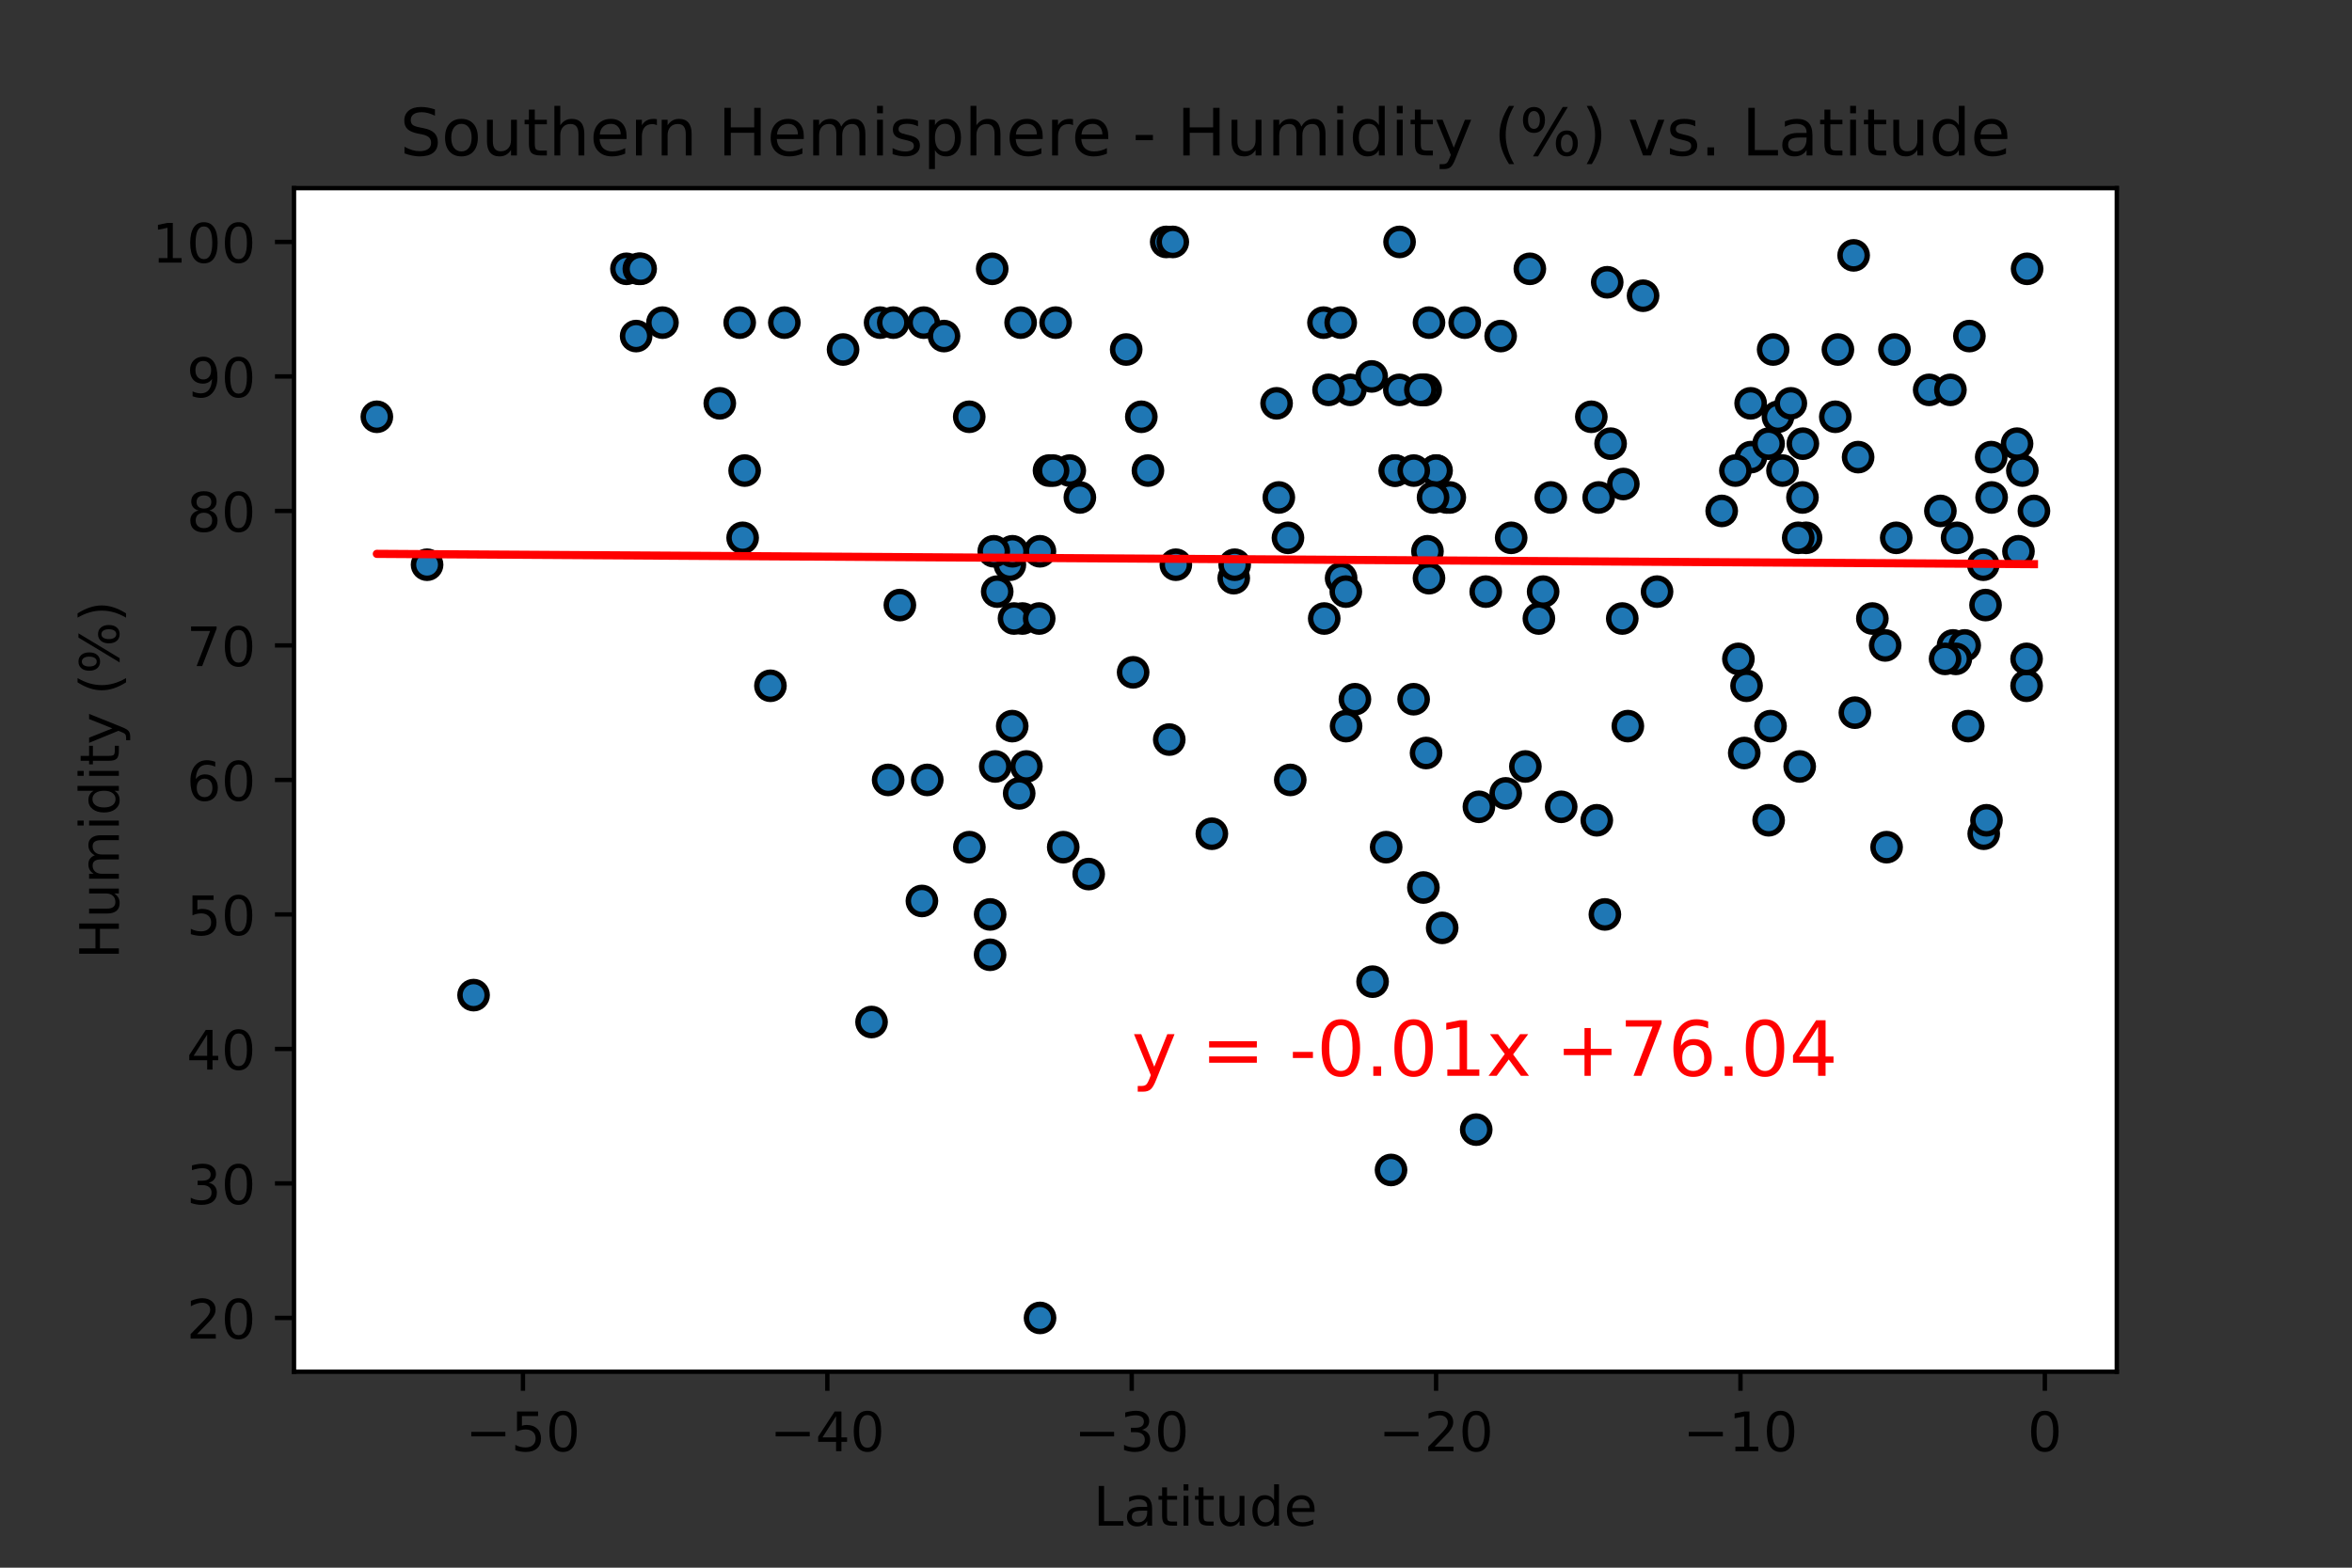 <?xml version="1.0" encoding="utf-8" standalone="no"?>
<!DOCTYPE svg PUBLIC "-//W3C//DTD SVG 1.1//EN"
  "http://www.w3.org/Graphics/SVG/1.1/DTD/svg11.dtd">
<!-- Created with matplotlib (https://matplotlib.org/) -->
<svg height="288pt" version="1.1" viewBox="0 0 432 288" width="432pt" xmlns="http://www.w3.org/2000/svg" xmlns:xlink="http://www.w3.org/1999/xlink">
 <rect x="0" y="0" width="432" height="288" fill="#333333" stroke="none"/>
 <defs>
  <style type="text/css">*{stroke-linecap:butt;stroke-linejoin:round;}</style>
 </defs>
 <g id="figure_1">
  <g id="patch_1">
   <path d="M 0 288 
L 432 288 
L 432 0 
L 0 0 
z
" style="fill:none;"/>
  </g>
  <g id="axes_1">
   <g id="patch_2">
    <path d="M 54 252 
L 388.8 252 
L 388.8 34.56 
L 54 34.56 
z
" style="fill:#ffffff;"/>
   </g>
   <g id="PathCollection_1">
    <defs>
     <path d="M 0 2.5 
C 0.663 2.5 1.299 2.237 1.768 1.768 
C 2.237 1.299 2.5 0.663 2.5 0 
C 2.5 -0.663 2.237 -1.299 1.768 -1.768 
C 1.299 -2.237 0.663 -2.5 0 -2.5 
C -0.663 -2.5 -1.299 -2.237 -1.768 -1.768 
C -2.237 -1.299 -2.5 -0.663 -2.5 0 
C -2.5 0.663 -2.237 1.299 -1.768 1.768 
C -1.299 2.237 -0.663 2.5 0 2.5 
z
" id="mf3ca02aa61" style="stroke:#000000;"/>
    </defs>
    <g clip-path="url(#pae8f60b805)">
     <use style="fill:#1f77b4;stroke:#000000;" x="246.327" xlink:href="#mf3ca02aa61" y="106.216"/>
     <use style="fill:#1f77b4;stroke:#000000;" x="115.061" xlink:href="#mf3ca02aa61" y="49.385"/>
     <use style="fill:#1f77b4;stroke:#000000;" x="321.597" xlink:href="#mf3ca02aa61" y="83.978"/>
     <use style="fill:#1f77b4;stroke:#000000;" x="187.197" xlink:href="#mf3ca02aa61" y="145.751"/>
     <use style="fill:#1f77b4;stroke:#000000;" x="257.063" xlink:href="#mf3ca02aa61" y="44.444"/>
     <use style="fill:#1f77b4;stroke:#000000;" x="117.338" xlink:href="#mf3ca02aa61" y="49.385"/>
     <use style="fill:#1f77b4;stroke:#000000;" x="69.218" xlink:href="#mf3ca02aa61" y="76.565"/>
     <use style="fill:#1f77b4;stroke:#000000;" x="371.451" xlink:href="#mf3ca02aa61" y="86.449"/>
     <use style="fill:#1f77b4;stroke:#000000;" x="163.128" xlink:href="#mf3ca02aa61" y="143.28"/>
     <use style="fill:#1f77b4;stroke:#000000;" x="187.46" xlink:href="#mf3ca02aa61" y="59.269"/>
     <use style="fill:#1f77b4;stroke:#000000;" x="185.918" xlink:href="#mf3ca02aa61" y="133.396"/>
     <use style="fill:#1f77b4;stroke:#000000;" x="78.443" xlink:href="#mf3ca02aa61" y="103.745"/>
     <use style="fill:#1f77b4;stroke:#000000;" x="254.602" xlink:href="#mf3ca02aa61" y="155.635"/>
     <use style="fill:#1f77b4;stroke:#000000;" x="193.889" xlink:href="#mf3ca02aa61" y="59.269"/>
     <use style="fill:#1f77b4;stroke:#000000;" x="187.792" xlink:href="#mf3ca02aa61" y="113.629"/>
     <use style="fill:#1f77b4;stroke:#000000;" x="361.514" xlink:href="#mf3ca02aa61" y="133.396"/>
     <use style="fill:#1f77b4;stroke:#000000;" x="320.796" xlink:href="#mf3ca02aa61" y="125.984"/>
     <use style="fill:#1f77b4;stroke:#000000;" x="354.338" xlink:href="#mf3ca02aa61" y="71.624"/>
     <use style="fill:#1f77b4;stroke:#000000;" x="161.65" xlink:href="#mf3ca02aa61" y="59.269"/>
     <use style="fill:#1f77b4;stroke:#000000;" x="116.841" xlink:href="#mf3ca02aa61" y="61.74"/>
     <use style="fill:#1f77b4;stroke:#000000;" x="185.485" xlink:href="#mf3ca02aa61" y="103.745"/>
     <use style="fill:#1f77b4;stroke:#000000;" x="135.862" xlink:href="#mf3ca02aa61" y="59.269"/>
     <use style="fill:#1f77b4;stroke:#000000;" x="191.008" xlink:href="#mf3ca02aa61" y="101.275"/>
     <use style="fill:#1f77b4;stroke:#000000;" x="136.403" xlink:href="#mf3ca02aa61" y="98.804"/>
     <use style="fill:#1f77b4;stroke:#000000;" x="257.02" xlink:href="#mf3ca02aa61" y="71.624"/>
     <use style="fill:#1f77b4;stroke:#000000;" x="261.929" xlink:href="#mf3ca02aa61" y="138.338"/>
     <use style="fill:#1f77b4;stroke:#000000;" x="304.356" xlink:href="#mf3ca02aa61" y="108.687"/>
     <use style="fill:#1f77b4;stroke:#000000;" x="206.853" xlink:href="#mf3ca02aa61" y="64.211"/>
     <use style="fill:#1f77b4;stroke:#000000;" x="261.442" xlink:href="#mf3ca02aa61" y="163.047"/>
     <use style="fill:#1f77b4;stroke:#000000;" x="183.162" xlink:href="#mf3ca02aa61" y="108.687"/>
     <use style="fill:#1f77b4;stroke:#000000;" x="261.49" xlink:href="#mf3ca02aa61" y="71.624"/>
     <use style="fill:#1f77b4;stroke:#000000;" x="372.23" xlink:href="#mf3ca02aa61" y="125.984"/>
     <use style="fill:#1f77b4;stroke:#000000;" x="358.719" xlink:href="#mf3ca02aa61" y="118.571"/>
     <use style="fill:#1f77b4;stroke:#000000;" x="243.087" xlink:href="#mf3ca02aa61" y="59.269"/>
     <use style="fill:#1f77b4;stroke:#000000;" x="280.171" xlink:href="#mf3ca02aa61" y="140.809"/>
     <use style="fill:#1f77b4;stroke:#000000;" x="264.89" xlink:href="#mf3ca02aa61" y="170.46"/>
     <use style="fill:#1f77b4;stroke:#000000;" x="256.177" xlink:href="#mf3ca02aa61" y="86.449"/>
     <use style="fill:#1f77b4;stroke:#000000;" x="327.394" xlink:href="#mf3ca02aa61" y="86.449"/>
     <use style="fill:#1f77b4;stroke:#000000;" x="358.241" xlink:href="#mf3ca02aa61" y="71.624"/>
     <use style="fill:#1f77b4;stroke:#000000;" x="136.771" xlink:href="#mf3ca02aa61" y="86.449"/>
     <use style="fill:#1f77b4;stroke:#000000;" x="325.679" xlink:href="#mf3ca02aa61" y="64.211"/>
     <use style="fill:#1f77b4;stroke:#000000;" x="209.631" xlink:href="#mf3ca02aa61" y="76.565"/>
     <use style="fill:#1f77b4;stroke:#000000;" x="347.962" xlink:href="#mf3ca02aa61" y="64.211"/>
     <use style="fill:#1f77b4;stroke:#000000;" x="234.474" xlink:href="#mf3ca02aa61" y="74.095"/>
     <use style="fill:#1f77b4;stroke:#000000;" x="284.835" xlink:href="#mf3ca02aa61" y="91.391"/>
     <use style="fill:#1f77b4;stroke:#000000;" x="248.025" xlink:href="#mf3ca02aa61" y="71.624"/>
     <use style="fill:#1f77b4;stroke:#000000;" x="185.962" xlink:href="#mf3ca02aa61" y="101.275"/>
     <use style="fill:#1f77b4;stroke:#000000;" x="346.257" xlink:href="#mf3ca02aa61" y="118.571"/>
     <use style="fill:#1f77b4;stroke:#000000;" x="208.127" xlink:href="#mf3ca02aa61" y="123.513"/>
     <use style="fill:#1f77b4;stroke:#000000;" x="192.678" xlink:href="#mf3ca02aa61" y="86.449"/>
     <use style="fill:#1f77b4;stroke:#000000;" x="259.648" xlink:href="#mf3ca02aa61" y="128.455"/>
     <use style="fill:#1f77b4;stroke:#000000;" x="248.863" xlink:href="#mf3ca02aa61" y="128.455"/>
     <use style="fill:#1f77b4;stroke:#000000;" x="236.987" xlink:href="#mf3ca02aa61" y="143.28"/>
     <use style="fill:#1f77b4;stroke:#000000;" x="226.605" xlink:href="#mf3ca02aa61" y="106.216"/>
     <use style="fill:#1f77b4;stroke:#000000;" x="359.465" xlink:href="#mf3ca02aa61" y="98.804"/>
     <use style="fill:#1f77b4;stroke:#000000;" x="337.575" xlink:href="#mf3ca02aa61" y="64.211"/>
     <use style="fill:#1f77b4;stroke:#000000;" x="196.489" xlink:href="#mf3ca02aa61" y="86.449"/>
     <use style="fill:#1f77b4;stroke:#000000;" x="210.847" xlink:href="#mf3ca02aa61" y="86.449"/>
     <use style="fill:#1f77b4;stroke:#000000;" x="246.255" xlink:href="#mf3ca02aa61" y="59.269"/>
     <use style="fill:#1f77b4;stroke:#000000;" x="324.842" xlink:href="#mf3ca02aa61" y="81.507"/>
     <use style="fill:#1f77b4;stroke:#000000;" x="325.201" xlink:href="#mf3ca02aa61" y="133.396"/>
     <use style="fill:#1f77b4;stroke:#000000;" x="182.528" xlink:href="#mf3ca02aa61" y="101.275"/>
     <use style="fill:#1f77b4;stroke:#000000;" x="263.86" xlink:href="#mf3ca02aa61" y="86.449"/>
     <use style="fill:#1f77b4;stroke:#000000;" x="261.855" xlink:href="#mf3ca02aa61" y="71.624"/>
     <use style="fill:#1f77b4;stroke:#000000;" x="370.48" xlink:href="#mf3ca02aa61" y="81.507"/>
     <use style="fill:#1f77b4;stroke:#000000;" x="165.284" xlink:href="#mf3ca02aa61" y="111.158"/>
     <use style="fill:#1f77b4;stroke:#000000;" x="298.993" xlink:href="#mf3ca02aa61" y="133.396"/>
     <use style="fill:#1f77b4;stroke:#000000;" x="275.632" xlink:href="#mf3ca02aa61" y="61.74"/>
     <use style="fill:#1f77b4;stroke:#000000;" x="186.248" xlink:href="#mf3ca02aa61" y="113.629"/>
     <use style="fill:#1f77b4;stroke:#000000;" x="348.286" xlink:href="#mf3ca02aa61" y="98.804"/>
     <use style="fill:#1f77b4;stroke:#000000;" x="295.825" xlink:href="#mf3ca02aa61" y="81.507"/>
     <use style="fill:#1f77b4;stroke:#000000;" x="260.883" xlink:href="#mf3ca02aa61" y="71.624"/>
     <use style="fill:#1f77b4;stroke:#000000;" x="121.677" xlink:href="#mf3ca02aa61" y="59.269"/>
     <use style="fill:#1f77b4;stroke:#000000;" x="331.728" xlink:href="#mf3ca02aa61" y="98.804"/>
     <use style="fill:#1f77b4;stroke:#000000;" x="236.564" xlink:href="#mf3ca02aa61" y="98.804"/>
     <use style="fill:#1f77b4;stroke:#000000;" x="265.729" xlink:href="#mf3ca02aa61" y="91.391"/>
     <use style="fill:#1f77b4;stroke:#000000;" x="141.507" xlink:href="#mf3ca02aa61" y="125.984"/>
     <use style="fill:#1f77b4;stroke:#000000;" x="331.066" xlink:href="#mf3ca02aa61" y="91.391"/>
     <use style="fill:#1f77b4;stroke:#000000;" x="256.284" xlink:href="#mf3ca02aa61" y="86.449"/>
     <use style="fill:#1f77b4;stroke:#000000;" x="321.547" xlink:href="#mf3ca02aa61" y="74.095"/>
     <use style="fill:#1f77b4;stroke:#000000;" x="214.761" xlink:href="#mf3ca02aa61" y="135.867"/>
     <use style="fill:#1f77b4;stroke:#000000;" x="341.286" xlink:href="#mf3ca02aa61" y="83.978"/>
     <use style="fill:#1f77b4;stroke:#000000;" x="277.562" xlink:href="#mf3ca02aa61" y="98.804"/>
     <use style="fill:#1f77b4;stroke:#000000;" x="132.206" xlink:href="#mf3ca02aa61" y="74.095"/>
     <use style="fill:#1f77b4;stroke:#000000;" x="372.325" xlink:href="#mf3ca02aa61" y="49.385"/>
     <use style="fill:#1f77b4;stroke:#000000;" x="365.81" xlink:href="#mf3ca02aa61" y="91.391"/>
     <use style="fill:#1f77b4;stroke:#000000;" x="178.024" xlink:href="#mf3ca02aa61" y="76.565"/>
     <use style="fill:#1f77b4;stroke:#000000;" x="272.889" xlink:href="#mf3ca02aa61" y="108.687"/>
     <use style="fill:#1f77b4;stroke:#000000;" x="330.284" xlink:href="#mf3ca02aa61" y="98.804"/>
     <use style="fill:#1f77b4;stroke:#000000;" x="182.242" xlink:href="#mf3ca02aa61" y="49.385"/>
     <use style="fill:#1f77b4;stroke:#000000;" x="243.225" xlink:href="#mf3ca02aa61" y="113.629"/>
     <use style="fill:#1f77b4;stroke:#000000;" x="365.731" xlink:href="#mf3ca02aa61" y="83.978"/>
     <use style="fill:#1f77b4;stroke:#000000;" x="318.746" xlink:href="#mf3ca02aa61" y="86.449"/>
     <use style="fill:#1f77b4;stroke:#000000;" x="178.049" xlink:href="#mf3ca02aa61" y="155.635"/>
     <use style="fill:#1f77b4;stroke:#000000;" x="247.19" xlink:href="#mf3ca02aa61" y="108.687"/>
     <use style="fill:#1f77b4;stroke:#000000;" x="364.277" xlink:href="#mf3ca02aa61" y="103.745"/>
     <use style="fill:#1f77b4;stroke:#000000;" x="320.374" xlink:href="#mf3ca02aa61" y="138.338"/>
     <use style="fill:#1f77b4;stroke:#000000;" x="364.36" xlink:href="#mf3ca02aa61" y="153.164"/>
     <use style="fill:#1f77b4;stroke:#000000;" x="282.653" xlink:href="#mf3ca02aa61" y="113.629"/>
     <use style="fill:#1f77b4;stroke:#000000;" x="255.496" xlink:href="#mf3ca02aa61" y="214.936"/>
     <use style="fill:#1f77b4;stroke:#000000;" x="252.107" xlink:href="#mf3ca02aa61" y="180.344"/>
     <use style="fill:#1f77b4;stroke:#000000;" x="316.23" xlink:href="#mf3ca02aa61" y="93.862"/>
     <use style="fill:#1f77b4;stroke:#000000;" x="181.861" xlink:href="#mf3ca02aa61" y="167.989"/>
     <use style="fill:#1f77b4;stroke:#000000;" x="360.863" xlink:href="#mf3ca02aa61" y="118.571"/>
     <use style="fill:#1f77b4;stroke:#000000;" x="364.864" xlink:href="#mf3ca02aa61" y="150.693"/>
     <use style="fill:#1f77b4;stroke:#000000;" x="269.03" xlink:href="#mf3ca02aa61" y="59.269"/>
     <use style="fill:#1f77b4;stroke:#000000;" x="283.432" xlink:href="#mf3ca02aa61" y="108.687"/>
     <use style="fill:#1f77b4;stroke:#000000;" x="226.78" xlink:href="#mf3ca02aa61" y="103.745"/>
     <use style="fill:#1f77b4;stroke:#000000;" x="262.468" xlink:href="#mf3ca02aa61" y="106.216"/>
     <use style="fill:#1f77b4;stroke:#000000;" x="346.519" xlink:href="#mf3ca02aa61" y="155.635"/>
     <use style="fill:#1f77b4;stroke:#000000;" x="330.558" xlink:href="#mf3ca02aa61" y="140.809"/>
     <use style="fill:#1f77b4;stroke:#000000;" x="324.853" xlink:href="#mf3ca02aa61" y="150.693"/>
     <use style="fill:#1f77b4;stroke:#000000;" x="266.288" xlink:href="#mf3ca02aa61" y="91.391"/>
     <use style="fill:#1f77b4;stroke:#000000;" x="293.634" xlink:href="#mf3ca02aa61" y="91.391"/>
     <use style="fill:#1f77b4;stroke:#000000;" x="169.331" xlink:href="#mf3ca02aa61" y="165.518"/>
     <use style="fill:#1f77b4;stroke:#000000;" x="195.287" xlink:href="#mf3ca02aa61" y="155.635"/>
     <use style="fill:#1f77b4;stroke:#000000;" x="234.887" xlink:href="#mf3ca02aa61" y="91.391"/>
     <use style="fill:#1f77b4;stroke:#000000;" x="193.423" xlink:href="#mf3ca02aa61" y="86.449"/>
     <use style="fill:#1f77b4;stroke:#000000;" x="215.972" xlink:href="#mf3ca02aa61" y="103.745"/>
     <use style="fill:#1f77b4;stroke:#000000;" x="295.203" xlink:href="#mf3ca02aa61" y="51.856"/>
     <use style="fill:#1f77b4;stroke:#000000;" x="340.693" xlink:href="#mf3ca02aa61" y="130.925"/>
     <use style="fill:#1f77b4;stroke:#000000;" x="160.081" xlink:href="#mf3ca02aa61" y="187.756"/>
     <use style="fill:#1f77b4;stroke:#000000;" x="263.736" xlink:href="#mf3ca02aa61" y="86.449"/>
     <use style="fill:#1f77b4;stroke:#000000;" x="191.028" xlink:href="#mf3ca02aa61" y="242.116"/>
     <use style="fill:#1f77b4;stroke:#000000;" x="144.064" xlink:href="#mf3ca02aa61" y="59.269"/>
     <use style="fill:#1f77b4;stroke:#000000;" x="188.518" xlink:href="#mf3ca02aa61" y="140.809"/>
     <use style="fill:#1f77b4;stroke:#000000;" x="319.297" xlink:href="#mf3ca02aa61" y="121.042"/>
     <use style="fill:#1f77b4;stroke:#000000;" x="259.672" xlink:href="#mf3ca02aa61" y="86.449"/>
     <use style="fill:#1f77b4;stroke:#000000;" x="244.019" xlink:href="#mf3ca02aa61" y="71.624"/>
     <use style="fill:#1f77b4;stroke:#000000;" x="263.213" xlink:href="#mf3ca02aa61" y="91.391"/>
     <use style="fill:#1f77b4;stroke:#000000;" x="326.568" xlink:href="#mf3ca02aa61" y="76.565"/>
     <use style="fill:#1f77b4;stroke:#000000;" x="361.725" xlink:href="#mf3ca02aa61" y="61.74"/>
     <use style="fill:#1f77b4;stroke:#000000;" x="262.188" xlink:href="#mf3ca02aa61" y="101.275"/>
     <use style="fill:#1f77b4;stroke:#000000;" x="170.315" xlink:href="#mf3ca02aa61" y="143.28"/>
     <use style="fill:#1f77b4;stroke:#000000;" x="169.663" xlink:href="#mf3ca02aa61" y="59.269"/>
     <use style="fill:#1f77b4;stroke:#000000;" x="301.788" xlink:href="#mf3ca02aa61" y="54.327"/>
     <use style="fill:#1f77b4;stroke:#000000;" x="271.141" xlink:href="#mf3ca02aa61" y="207.524"/>
     <use style="fill:#1f77b4;stroke:#000000;" x="262.468" xlink:href="#mf3ca02aa61" y="59.269"/>
     <use style="fill:#1f77b4;stroke:#000000;" x="222.587" xlink:href="#mf3ca02aa61" y="153.164"/>
     <use style="fill:#1f77b4;stroke:#000000;" x="286.749" xlink:href="#mf3ca02aa61" y="148.222"/>
     <use style="fill:#1f77b4;stroke:#000000;" x="214.202" xlink:href="#mf3ca02aa61" y="44.444"/>
     <use style="fill:#1f77b4;stroke:#000000;" x="190.874" xlink:href="#mf3ca02aa61" y="113.629"/>
     <use style="fill:#1f77b4;stroke:#000000;" x="271.636" xlink:href="#mf3ca02aa61" y="148.222"/>
     <use style="fill:#1f77b4;stroke:#000000;" x="215.413" xlink:href="#mf3ca02aa61" y="44.444"/>
     <use style="fill:#1f77b4;stroke:#000000;" x="370.739" xlink:href="#mf3ca02aa61" y="101.275"/>
     <use style="fill:#1f77b4;stroke:#000000;" x="359.233" xlink:href="#mf3ca02aa61" y="121.042"/>
     <use style="fill:#1f77b4;stroke:#000000;" x="298.164" xlink:href="#mf3ca02aa61" y="88.92"/>
     <use style="fill:#1f77b4;stroke:#000000;" x="331.139" xlink:href="#mf3ca02aa61" y="81.507"/>
     <use style="fill:#1f77b4;stroke:#000000;" x="164.073" xlink:href="#mf3ca02aa61" y="59.269"/>
     <use style="fill:#1f77b4;stroke:#000000;" x="356.397" xlink:href="#mf3ca02aa61" y="93.862"/>
     <use style="fill:#1f77b4;stroke:#000000;" x="372.23" xlink:href="#mf3ca02aa61" y="121.042"/>
     <use style="fill:#1f77b4;stroke:#000000;" x="154.848" xlink:href="#mf3ca02aa61" y="64.211"/>
     <use style="fill:#1f77b4;stroke:#000000;" x="181.85" xlink:href="#mf3ca02aa61" y="175.402"/>
     <use style="fill:#1f77b4;stroke:#000000;" x="251.942" xlink:href="#mf3ca02aa61" y="69.153"/>
     <use style="fill:#1f77b4;stroke:#000000;" x="364.69" xlink:href="#mf3ca02aa61" y="111.158"/>
     <use style="fill:#1f77b4;stroke:#000000;" x="357.259" xlink:href="#mf3ca02aa61" y="121.042"/>
     <use style="fill:#1f77b4;stroke:#000000;" x="297.968" xlink:href="#mf3ca02aa61" y="113.629"/>
     <use style="fill:#1f77b4;stroke:#000000;" x="247.238" xlink:href="#mf3ca02aa61" y="133.396"/>
     <use style="fill:#1f77b4;stroke:#000000;" x="276.56" xlink:href="#mf3ca02aa61" y="145.751"/>
     <use style="fill:#1f77b4;stroke:#000000;" x="294.774" xlink:href="#mf3ca02aa61" y="167.989"/>
     <use style="fill:#1f77b4;stroke:#000000;" x="198.344" xlink:href="#mf3ca02aa61" y="91.391"/>
     <use style="fill:#1f77b4;stroke:#000000;" x="182.801" xlink:href="#mf3ca02aa61" y="140.809"/>
     <use style="fill:#1f77b4;stroke:#000000;" x="328.931" xlink:href="#mf3ca02aa61" y="74.095"/>
     <use style="fill:#1f77b4;stroke:#000000;" x="337.096" xlink:href="#mf3ca02aa61" y="76.565"/>
     <use style="fill:#1f77b4;stroke:#000000;" x="199.963" xlink:href="#mf3ca02aa61" y="160.576"/>
     <use style="fill:#1f77b4;stroke:#000000;" x="293.289" xlink:href="#mf3ca02aa61" y="150.693"/>
     <use style="fill:#1f77b4;stroke:#000000;" x="343.904" xlink:href="#mf3ca02aa61" y="113.629"/>
     <use style="fill:#1f77b4;stroke:#000000;" x="117.67" xlink:href="#mf3ca02aa61" y="49.385"/>
     <use style="fill:#1f77b4;stroke:#000000;" x="340.464" xlink:href="#mf3ca02aa61" y="46.915"/>
     <use style="fill:#1f77b4;stroke:#000000;" x="86.982" xlink:href="#mf3ca02aa61" y="182.815"/>
     <use style="fill:#1f77b4;stroke:#000000;" x="280.991" xlink:href="#mf3ca02aa61" y="49.385"/>
     <use style="fill:#1f77b4;stroke:#000000;" x="173.39" xlink:href="#mf3ca02aa61" y="61.74"/>
     <use style="fill:#1f77b4;stroke:#000000;" x="292.282" xlink:href="#mf3ca02aa61" y="76.565"/>
     <use style="fill:#1f77b4;stroke:#000000;" x="373.582" xlink:href="#mf3ca02aa61" y="93.862"/>
    </g>
   </g>
   <g id="matplotlib.axis_1">
    <g id="xtick_1">
     <g id="line2d_1">
      <defs>
       <path d="M 0 0 
L 0 3.5 
" id="m380ec359f4" style="stroke:#000000;stroke-width:0.8;"/>
      </defs>
      <g>
       <use style="stroke:#000000;stroke-width:0.8;" x="96.053" xlink:href="#m380ec359f4" y="252"/>
      </g>
     </g>
     <g id="text_1">
      <!-- −50 -->
      <g transform="translate(85.501 266.598)scale(0.1 -0.1)">
       <defs>
        <path d="M 10.594 35.5 
L 73.188 35.5 
L 73.188 27.203 
L 10.594 27.203 
z
" id="DejaVuSans-8722"/>
        <path d="M 10.797 72.906 
L 49.516 72.906 
L 49.516 64.594 
L 19.828 64.594 
L 19.828 46.734 
Q 21.969 47.469 24.109 47.828 
Q 26.266 48.188 28.422 48.188 
Q 40.625 48.188 47.75 41.5 
Q 54.891 34.812 54.891 23.391 
Q 54.891 11.625 47.562 5.094 
Q 40.234 -1.422 26.906 -1.422 
Q 22.312 -1.422 17.547 -0.641 
Q 12.797 0.141 7.719 1.703 
L 7.719 11.625 
Q 12.109 9.234 16.797 8.062 
Q 21.484 6.891 26.703 6.891 
Q 35.156 6.891 40.078 11.328 
Q 45.016 15.766 45.016 23.391 
Q 45.016 31 40.078 35.438 
Q 35.156 39.891 26.703 39.891 
Q 22.75 39.891 18.812 39.016 
Q 14.891 38.141 10.797 36.281 
z
" id="DejaVuSans-53"/>
        <path d="M 31.781 66.406 
Q 24.172 66.406 20.328 58.906 
Q 16.5 51.422 16.5 36.375 
Q 16.5 21.391 20.328 13.891 
Q 24.172 6.391 31.781 6.391 
Q 39.453 6.391 43.281 13.891 
Q 47.125 21.391 47.125 36.375 
Q 47.125 51.422 43.281 58.906 
Q 39.453 66.406 31.781 66.406 
z
M 31.781 74.219 
Q 44.047 74.219 50.516 64.516 
Q 56.984 54.828 56.984 36.375 
Q 56.984 17.969 50.516 8.266 
Q 44.047 -1.422 31.781 -1.422 
Q 19.531 -1.422 13.062 8.266 
Q 6.594 17.969 6.594 36.375 
Q 6.594 54.828 13.062 64.516 
Q 19.531 74.219 31.781 74.219 
z
" id="DejaVuSans-48"/>
       </defs>
       <use xlink:href="#DejaVuSans-8722"/>
       <use x="83.789" xlink:href="#DejaVuSans-53"/>
       <use x="147.412" xlink:href="#DejaVuSans-48"/>
      </g>
     </g>
    </g>
    <g id="xtick_2">
     <g id="line2d_2">
      <g>
       <use style="stroke:#000000;stroke-width:0.8;" x="151.959" xlink:href="#m380ec359f4" y="252"/>
      </g>
     </g>
     <g id="text_2">
      <!-- −40 -->
      <g transform="translate(141.407 266.598)scale(0.1 -0.1)">
       <defs>
        <path d="M 37.797 64.312 
L 12.891 25.391 
L 37.797 25.391 
z
M 35.203 72.906 
L 47.609 72.906 
L 47.609 25.391 
L 58.016 25.391 
L 58.016 17.188 
L 47.609 17.188 
L 47.609 0 
L 37.797 0 
L 37.797 17.188 
L 4.891 17.188 
L 4.891 26.703 
z
" id="DejaVuSans-52"/>
       </defs>
       <use xlink:href="#DejaVuSans-8722"/>
       <use x="83.789" xlink:href="#DejaVuSans-52"/>
       <use x="147.412" xlink:href="#DejaVuSans-48"/>
      </g>
     </g>
    </g>
    <g id="xtick_3">
     <g id="line2d_3">
      <g>
       <use style="stroke:#000000;stroke-width:0.8;" x="207.866" xlink:href="#m380ec359f4" y="252"/>
      </g>
     </g>
     <g id="text_3">
      <!-- −30 -->
      <g transform="translate(197.313 266.598)scale(0.1 -0.1)">
       <defs>
        <path d="M 40.578 39.312 
Q 47.656 37.797 51.625 33 
Q 55.609 28.219 55.609 21.188 
Q 55.609 10.406 48.188 4.484 
Q 40.766 -1.422 27.094 -1.422 
Q 22.516 -1.422 17.656 -0.516 
Q 12.797 0.391 7.625 2.203 
L 7.625 11.719 
Q 11.719 9.328 16.594 8.109 
Q 21.484 6.891 26.812 6.891 
Q 36.078 6.891 40.938 10.547 
Q 45.797 14.203 45.797 21.188 
Q 45.797 27.641 41.281 31.266 
Q 36.766 34.906 28.719 34.906 
L 20.219 34.906 
L 20.219 43.016 
L 29.109 43.016 
Q 36.375 43.016 40.234 45.922 
Q 44.094 48.828 44.094 54.297 
Q 44.094 59.906 40.109 62.906 
Q 36.141 65.922 28.719 65.922 
Q 24.656 65.922 20.016 65.031 
Q 15.375 64.156 9.812 62.312 
L 9.812 71.094 
Q 15.438 72.656 20.344 73.438 
Q 25.25 74.219 29.594 74.219 
Q 40.828 74.219 47.359 69.109 
Q 53.906 64.016 53.906 55.328 
Q 53.906 49.266 50.438 45.094 
Q 46.969 40.922 40.578 39.312 
z
" id="DejaVuSans-51"/>
       </defs>
       <use xlink:href="#DejaVuSans-8722"/>
       <use x="83.789" xlink:href="#DejaVuSans-51"/>
       <use x="147.412" xlink:href="#DejaVuSans-48"/>
      </g>
     </g>
    </g>
    <g id="xtick_4">
     <g id="line2d_4">
      <g>
       <use style="stroke:#000000;stroke-width:0.8;" x="263.772" xlink:href="#m380ec359f4" y="252"/>
      </g>
     </g>
     <g id="text_4">
      <!-- −20 -->
      <g transform="translate(253.22 266.598)scale(0.1 -0.1)">
       <defs>
        <path d="M 19.188 8.297 
L 53.609 8.297 
L 53.609 0 
L 7.328 0 
L 7.328 8.297 
Q 12.938 14.109 22.625 23.891 
Q 32.328 33.688 34.812 36.531 
Q 39.547 41.844 41.422 45.531 
Q 43.312 49.219 43.312 52.781 
Q 43.312 58.594 39.234 62.25 
Q 35.156 65.922 28.609 65.922 
Q 23.969 65.922 18.812 64.312 
Q 13.672 62.703 7.812 59.422 
L 7.812 69.391 
Q 13.766 71.781 18.938 73 
Q 24.125 74.219 28.422 74.219 
Q 39.75 74.219 46.484 68.547 
Q 53.219 62.891 53.219 53.422 
Q 53.219 48.922 51.531 44.891 
Q 49.859 40.875 45.406 35.406 
Q 44.188 33.984 37.641 27.219 
Q 31.109 20.453 19.188 8.297 
z
" id="DejaVuSans-50"/>
       </defs>
       <use xlink:href="#DejaVuSans-8722"/>
       <use x="83.789" xlink:href="#DejaVuSans-50"/>
       <use x="147.412" xlink:href="#DejaVuSans-48"/>
      </g>
     </g>
    </g>
    <g id="xtick_5">
     <g id="line2d_5">
      <g>
       <use style="stroke:#000000;stroke-width:0.8;" x="319.678" xlink:href="#m380ec359f4" y="252"/>
      </g>
     </g>
     <g id="text_5">
      <!-- −10 -->
      <g transform="translate(309.126 266.598)scale(0.1 -0.1)">
       <defs>
        <path d="M 12.406 8.297 
L 28.516 8.297 
L 28.516 63.922 
L 10.984 60.406 
L 10.984 69.391 
L 28.422 72.906 
L 38.281 72.906 
L 38.281 8.297 
L 54.391 8.297 
L 54.391 0 
L 12.406 0 
z
" id="DejaVuSans-49"/>
       </defs>
       <use xlink:href="#DejaVuSans-8722"/>
       <use x="83.789" xlink:href="#DejaVuSans-49"/>
       <use x="147.412" xlink:href="#DejaVuSans-48"/>
      </g>
     </g>
    </g>
    <g id="xtick_6">
     <g id="line2d_6">
      <g>
       <use style="stroke:#000000;stroke-width:0.8;" x="375.584" xlink:href="#m380ec359f4" y="252"/>
      </g>
     </g>
     <g id="text_6">
      <!-- 0 -->
      <g transform="translate(372.403 266.598)scale(0.1 -0.1)">
       <use xlink:href="#DejaVuSans-48"/>
      </g>
     </g>
    </g>
    <g id="text_7">
     <!-- Latitude -->
     <g transform="translate(200.821 280.277)scale(0.1 -0.1)">
      <defs>
       <path d="M 9.812 72.906 
L 19.672 72.906 
L 19.672 8.297 
L 55.172 8.297 
L 55.172 0 
L 9.812 0 
z
" id="DejaVuSans-76"/>
       <path d="M 34.281 27.484 
Q 23.391 27.484 19.188 25 
Q 14.984 22.516 14.984 16.5 
Q 14.984 11.719 18.141 8.906 
Q 21.297 6.109 26.703 6.109 
Q 34.188 6.109 38.703 11.406 
Q 43.219 16.703 43.219 25.484 
L 43.219 27.484 
z
M 52.203 31.203 
L 52.203 0 
L 43.219 0 
L 43.219 8.297 
Q 40.141 3.328 35.547 0.953 
Q 30.953 -1.422 24.312 -1.422 
Q 15.922 -1.422 10.953 3.297 
Q 6 8.016 6 15.922 
Q 6 25.141 12.172 29.828 
Q 18.359 34.516 30.609 34.516 
L 43.219 34.516 
L 43.219 35.406 
Q 43.219 41.609 39.141 45 
Q 35.062 48.391 27.688 48.391 
Q 23 48.391 18.547 47.266 
Q 14.109 46.141 10.016 43.891 
L 10.016 52.203 
Q 14.938 54.109 19.578 55.047 
Q 24.219 56 28.609 56 
Q 40.484 56 46.344 49.844 
Q 52.203 43.703 52.203 31.203 
z
" id="DejaVuSans-97"/>
       <path d="M 18.312 70.219 
L 18.312 54.688 
L 36.812 54.688 
L 36.812 47.703 
L 18.312 47.703 
L 18.312 18.016 
Q 18.312 11.328 20.141 9.422 
Q 21.969 7.516 27.594 7.516 
L 36.812 7.516 
L 36.812 0 
L 27.594 0 
Q 17.188 0 13.234 3.875 
Q 9.281 7.766 9.281 18.016 
L 9.281 47.703 
L 2.688 47.703 
L 2.688 54.688 
L 9.281 54.688 
L 9.281 70.219 
z
" id="DejaVuSans-116"/>
       <path d="M 9.422 54.688 
L 18.406 54.688 
L 18.406 0 
L 9.422 0 
z
M 9.422 75.984 
L 18.406 75.984 
L 18.406 64.594 
L 9.422 64.594 
z
" id="DejaVuSans-105"/>
       <path d="M 8.5 21.578 
L 8.5 54.688 
L 17.484 54.688 
L 17.484 21.922 
Q 17.484 14.156 20.5 10.266 
Q 23.531 6.391 29.594 6.391 
Q 36.859 6.391 41.078 11.031 
Q 45.312 15.672 45.312 23.688 
L 45.312 54.688 
L 54.297 54.688 
L 54.297 0 
L 45.312 0 
L 45.312 8.406 
Q 42.047 3.422 37.719 1 
Q 33.406 -1.422 27.688 -1.422 
Q 18.266 -1.422 13.375 4.438 
Q 8.5 10.297 8.5 21.578 
z
M 31.109 56 
z
" id="DejaVuSans-117"/>
       <path d="M 45.406 46.391 
L 45.406 75.984 
L 54.391 75.984 
L 54.391 0 
L 45.406 0 
L 45.406 8.203 
Q 42.578 3.328 38.25 0.953 
Q 33.938 -1.422 27.875 -1.422 
Q 17.969 -1.422 11.734 6.484 
Q 5.516 14.406 5.516 27.297 
Q 5.516 40.188 11.734 48.094 
Q 17.969 56 27.875 56 
Q 33.938 56 38.25 53.625 
Q 42.578 51.266 45.406 46.391 
z
M 14.797 27.297 
Q 14.797 17.391 18.875 11.75 
Q 22.953 6.109 30.078 6.109 
Q 37.203 6.109 41.297 11.75 
Q 45.406 17.391 45.406 27.297 
Q 45.406 37.203 41.297 42.844 
Q 37.203 48.484 30.078 48.484 
Q 22.953 48.484 18.875 42.844 
Q 14.797 37.203 14.797 27.297 
z
" id="DejaVuSans-100"/>
       <path d="M 56.203 29.594 
L 56.203 25.203 
L 14.891 25.203 
Q 15.484 15.922 20.484 11.062 
Q 25.484 6.203 34.422 6.203 
Q 39.594 6.203 44.453 7.469 
Q 49.312 8.734 54.109 11.281 
L 54.109 2.781 
Q 49.266 0.734 44.188 -0.344 
Q 39.109 -1.422 33.891 -1.422 
Q 20.797 -1.422 13.156 6.188 
Q 5.516 13.812 5.516 26.812 
Q 5.516 40.234 12.766 48.109 
Q 20.016 56 32.328 56 
Q 43.359 56 49.781 48.891 
Q 56.203 41.797 56.203 29.594 
z
M 47.219 32.234 
Q 47.125 39.594 43.094 43.984 
Q 39.062 48.391 32.422 48.391 
Q 24.906 48.391 20.391 44.141 
Q 15.875 39.891 15.188 32.172 
z
" id="DejaVuSans-101"/>
      </defs>
      <use xlink:href="#DejaVuSans-76"/>
      <use x="55.713" xlink:href="#DejaVuSans-97"/>
      <use x="116.992" xlink:href="#DejaVuSans-116"/>
      <use x="156.201" xlink:href="#DejaVuSans-105"/>
      <use x="183.984" xlink:href="#DejaVuSans-116"/>
      <use x="223.193" xlink:href="#DejaVuSans-117"/>
      <use x="286.572" xlink:href="#DejaVuSans-100"/>
      <use x="350.049" xlink:href="#DejaVuSans-101"/>
     </g>
    </g>
   </g>
   <g id="matplotlib.axis_2">
    <g id="ytick_1">
     <g id="line2d_7">
      <defs>
       <path d="M 0 0 
L -3.5 0 
" id="ma4233b49a9" style="stroke:#000000;stroke-width:0.8;"/>
      </defs>
      <g>
       <use style="stroke:#000000;stroke-width:0.8;" x="54" xlink:href="#ma4233b49a9" y="242.116"/>
      </g>
     </g>
     <g id="text_8">
      <!-- 20 -->
      <g transform="translate(34.275 245.916)scale(0.1 -0.1)">
       <use xlink:href="#DejaVuSans-50"/>
       <use x="63.623" xlink:href="#DejaVuSans-48"/>
      </g>
     </g>
    </g>
    <g id="ytick_2">
     <g id="line2d_8">
      <g>
       <use style="stroke:#000000;stroke-width:0.8;" x="54" xlink:href="#ma4233b49a9" y="217.407"/>
      </g>
     </g>
     <g id="text_9">
      <!-- 30 -->
      <g transform="translate(34.275 221.206)scale(0.1 -0.1)">
       <use xlink:href="#DejaVuSans-51"/>
       <use x="63.623" xlink:href="#DejaVuSans-48"/>
      </g>
     </g>
    </g>
    <g id="ytick_3">
     <g id="line2d_9">
      <g>
       <use style="stroke:#000000;stroke-width:0.8;" x="54" xlink:href="#ma4233b49a9" y="192.698"/>
      </g>
     </g>
     <g id="text_10">
      <!-- 40 -->
      <g transform="translate(34.275 196.497)scale(0.1 -0.1)">
       <use xlink:href="#DejaVuSans-52"/>
       <use x="63.623" xlink:href="#DejaVuSans-48"/>
      </g>
     </g>
    </g>
    <g id="ytick_4">
     <g id="line2d_10">
      <g>
       <use style="stroke:#000000;stroke-width:0.8;" x="54" xlink:href="#ma4233b49a9" y="167.989"/>
      </g>
     </g>
     <g id="text_11">
      <!-- 50 -->
      <g transform="translate(34.275 171.788)scale(0.1 -0.1)">
       <use xlink:href="#DejaVuSans-53"/>
       <use x="63.623" xlink:href="#DejaVuSans-48"/>
      </g>
     </g>
    </g>
    <g id="ytick_5">
     <g id="line2d_11">
      <g>
       <use style="stroke:#000000;stroke-width:0.8;" x="54" xlink:href="#ma4233b49a9" y="143.28"/>
      </g>
     </g>
     <g id="text_12">
      <!-- 60 -->
      <g transform="translate(34.275 147.079)scale(0.1 -0.1)">
       <defs>
        <path d="M 33.016 40.375 
Q 26.375 40.375 22.484 35.828 
Q 18.609 31.297 18.609 23.391 
Q 18.609 15.531 22.484 10.953 
Q 26.375 6.391 33.016 6.391 
Q 39.656 6.391 43.531 10.953 
Q 47.406 15.531 47.406 23.391 
Q 47.406 31.297 43.531 35.828 
Q 39.656 40.375 33.016 40.375 
z
M 52.594 71.297 
L 52.594 62.312 
Q 48.875 64.062 45.094 64.984 
Q 41.312 65.922 37.594 65.922 
Q 27.828 65.922 22.672 59.328 
Q 17.531 52.734 16.797 39.406 
Q 19.672 43.656 24.016 45.922 
Q 28.375 48.188 33.594 48.188 
Q 44.578 48.188 50.953 41.516 
Q 57.328 34.859 57.328 23.391 
Q 57.328 12.156 50.688 5.359 
Q 44.047 -1.422 33.016 -1.422 
Q 20.359 -1.422 13.672 8.266 
Q 6.984 17.969 6.984 36.375 
Q 6.984 53.656 15.188 63.938 
Q 23.391 74.219 37.203 74.219 
Q 40.922 74.219 44.703 73.484 
Q 48.484 72.75 52.594 71.297 
z
" id="DejaVuSans-54"/>
       </defs>
       <use xlink:href="#DejaVuSans-54"/>
       <use x="63.623" xlink:href="#DejaVuSans-48"/>
      </g>
     </g>
    </g>
    <g id="ytick_6">
     <g id="line2d_12">
      <g>
       <use style="stroke:#000000;stroke-width:0.8;" x="54" xlink:href="#ma4233b49a9" y="118.571"/>
      </g>
     </g>
     <g id="text_13">
      <!-- 70 -->
      <g transform="translate(34.275 122.37)scale(0.1 -0.1)">
       <defs>
        <path d="M 8.203 72.906 
L 55.078 72.906 
L 55.078 68.703 
L 28.609 0 
L 18.312 0 
L 43.219 64.594 
L 8.203 64.594 
z
" id="DejaVuSans-55"/>
       </defs>
       <use xlink:href="#DejaVuSans-55"/>
       <use x="63.623" xlink:href="#DejaVuSans-48"/>
      </g>
     </g>
    </g>
    <g id="ytick_7">
     <g id="line2d_13">
      <g>
       <use style="stroke:#000000;stroke-width:0.8;" x="54" xlink:href="#ma4233b49a9" y="93.862"/>
      </g>
     </g>
     <g id="text_14">
      <!-- 80 -->
      <g transform="translate(34.275 97.661)scale(0.1 -0.1)">
       <defs>
        <path d="M 31.781 34.625 
Q 24.75 34.625 20.719 30.859 
Q 16.703 27.094 16.703 20.516 
Q 16.703 13.922 20.719 10.156 
Q 24.75 6.391 31.781 6.391 
Q 38.812 6.391 42.859 10.172 
Q 46.922 13.969 46.922 20.516 
Q 46.922 27.094 42.891 30.859 
Q 38.875 34.625 31.781 34.625 
z
M 21.922 38.812 
Q 15.578 40.375 12.031 44.719 
Q 8.5 49.078 8.5 55.328 
Q 8.5 64.062 14.719 69.141 
Q 20.953 74.219 31.781 74.219 
Q 42.672 74.219 48.875 69.141 
Q 55.078 64.062 55.078 55.328 
Q 55.078 49.078 51.531 44.719 
Q 48 40.375 41.703 38.812 
Q 48.828 37.156 52.797 32.312 
Q 56.781 27.484 56.781 20.516 
Q 56.781 9.906 50.312 4.234 
Q 43.844 -1.422 31.781 -1.422 
Q 19.734 -1.422 13.25 4.234 
Q 6.781 9.906 6.781 20.516 
Q 6.781 27.484 10.781 32.312 
Q 14.797 37.156 21.922 38.812 
z
M 18.312 54.391 
Q 18.312 48.734 21.844 45.562 
Q 25.391 42.391 31.781 42.391 
Q 38.141 42.391 41.719 45.562 
Q 45.312 48.734 45.312 54.391 
Q 45.312 60.062 41.719 63.234 
Q 38.141 66.406 31.781 66.406 
Q 25.391 66.406 21.844 63.234 
Q 18.312 60.062 18.312 54.391 
z
" id="DejaVuSans-56"/>
       </defs>
       <use xlink:href="#DejaVuSans-56"/>
       <use x="63.623" xlink:href="#DejaVuSans-48"/>
      </g>
     </g>
    </g>
    <g id="ytick_8">
     <g id="line2d_14">
      <g>
       <use style="stroke:#000000;stroke-width:0.8;" x="54" xlink:href="#ma4233b49a9" y="69.153"/>
      </g>
     </g>
     <g id="text_15">
      <!-- 90 -->
      <g transform="translate(34.275 72.952)scale(0.1 -0.1)">
       <defs>
        <path d="M 10.984 1.516 
L 10.984 10.5 
Q 14.703 8.734 18.5 7.812 
Q 22.312 6.891 25.984 6.891 
Q 35.75 6.891 40.891 13.453 
Q 46.047 20.016 46.781 33.406 
Q 43.953 29.203 39.594 26.953 
Q 35.25 24.703 29.984 24.703 
Q 19.047 24.703 12.672 31.312 
Q 6.297 37.938 6.297 49.422 
Q 6.297 60.641 12.938 67.422 
Q 19.578 74.219 30.609 74.219 
Q 43.266 74.219 49.922 64.516 
Q 56.594 54.828 56.594 36.375 
Q 56.594 19.141 48.406 8.859 
Q 40.234 -1.422 26.422 -1.422 
Q 22.703 -1.422 18.891 -0.688 
Q 15.094 0.047 10.984 1.516 
z
M 30.609 32.422 
Q 37.25 32.422 41.125 36.953 
Q 45.016 41.5 45.016 49.422 
Q 45.016 57.281 41.125 61.844 
Q 37.25 66.406 30.609 66.406 
Q 23.969 66.406 20.094 61.844 
Q 16.219 57.281 16.219 49.422 
Q 16.219 41.5 20.094 36.953 
Q 23.969 32.422 30.609 32.422 
z
" id="DejaVuSans-57"/>
       </defs>
       <use xlink:href="#DejaVuSans-57"/>
       <use x="63.623" xlink:href="#DejaVuSans-48"/>
      </g>
     </g>
    </g>
    <g id="ytick_9">
     <g id="line2d_15">
      <g>
       <use style="stroke:#000000;stroke-width:0.8;" x="54" xlink:href="#ma4233b49a9" y="44.444"/>
      </g>
     </g>
     <g id="text_16">
      <!-- 100 -->
      <g transform="translate(27.913 48.243)scale(0.1 -0.1)">
       <use xlink:href="#DejaVuSans-49"/>
       <use x="63.623" xlink:href="#DejaVuSans-48"/>
       <use x="127.246" xlink:href="#DejaVuSans-48"/>
      </g>
     </g>
    </g>
    <g id="text_17">
     <!-- Humidity (%) -->
     <g transform="translate(21.833 176.192)rotate(-90)scale(0.1 -0.1)">
      <defs>
       <path d="M 9.812 72.906 
L 19.672 72.906 
L 19.672 43.016 
L 55.516 43.016 
L 55.516 72.906 
L 65.375 72.906 
L 65.375 0 
L 55.516 0 
L 55.516 34.719 
L 19.672 34.719 
L 19.672 0 
L 9.812 0 
z
" id="DejaVuSans-72"/>
       <path d="M 52 44.188 
Q 55.375 50.25 60.062 53.125 
Q 64.75 56 71.094 56 
Q 79.641 56 84.281 50.016 
Q 88.922 44.047 88.922 33.016 
L 88.922 0 
L 79.891 0 
L 79.891 32.719 
Q 79.891 40.578 77.094 44.375 
Q 74.312 48.188 68.609 48.188 
Q 61.625 48.188 57.562 43.547 
Q 53.516 38.922 53.516 30.906 
L 53.516 0 
L 44.484 0 
L 44.484 32.719 
Q 44.484 40.625 41.703 44.406 
Q 38.922 48.188 33.109 48.188 
Q 26.219 48.188 22.156 43.531 
Q 18.109 38.875 18.109 30.906 
L 18.109 0 
L 9.078 0 
L 9.078 54.688 
L 18.109 54.688 
L 18.109 46.188 
Q 21.188 51.219 25.484 53.609 
Q 29.781 56 35.688 56 
Q 41.656 56 45.828 52.969 
Q 50 49.953 52 44.188 
z
" id="DejaVuSans-109"/>
       <path d="M 32.172 -5.078 
Q 28.375 -14.844 24.75 -17.812 
Q 21.141 -20.797 15.094 -20.797 
L 7.906 -20.797 
L 7.906 -13.281 
L 13.188 -13.281 
Q 16.891 -13.281 18.938 -11.516 
Q 21 -9.766 23.484 -3.219 
L 25.094 0.875 
L 2.984 54.688 
L 12.5 54.688 
L 29.594 11.922 
L 46.688 54.688 
L 56.203 54.688 
z
" id="DejaVuSans-121"/>
       <path id="DejaVuSans-32"/>
       <path d="M 31 75.875 
Q 24.469 64.656 21.281 53.656 
Q 18.109 42.672 18.109 31.391 
Q 18.109 20.125 21.312 9.062 
Q 24.516 -2 31 -13.188 
L 23.188 -13.188 
Q 15.875 -1.703 12.234 9.375 
Q 8.594 20.453 8.594 31.391 
Q 8.594 42.281 12.203 53.312 
Q 15.828 64.359 23.188 75.875 
z
" id="DejaVuSans-40"/>
       <path d="M 72.703 32.078 
Q 68.453 32.078 66.031 28.469 
Q 63.625 24.859 63.625 18.406 
Q 63.625 12.062 66.031 8.422 
Q 68.453 4.781 72.703 4.781 
Q 76.859 4.781 79.266 8.422 
Q 81.688 12.062 81.688 18.406 
Q 81.688 24.812 79.266 28.438 
Q 76.859 32.078 72.703 32.078 
z
M 72.703 38.281 
Q 80.422 38.281 84.953 32.906 
Q 89.5 27.547 89.5 18.406 
Q 89.5 9.281 84.938 3.922 
Q 80.375 -1.422 72.703 -1.422 
Q 64.891 -1.422 60.344 3.922 
Q 55.812 9.281 55.812 18.406 
Q 55.812 27.594 60.375 32.938 
Q 64.938 38.281 72.703 38.281 
z
M 22.312 68.016 
Q 18.109 68.016 15.688 64.375 
Q 13.281 60.75 13.281 54.391 
Q 13.281 47.953 15.672 44.328 
Q 18.062 40.719 22.312 40.719 
Q 26.562 40.719 28.969 44.328 
Q 31.391 47.953 31.391 54.391 
Q 31.391 60.688 28.953 64.344 
Q 26.516 68.016 22.312 68.016 
z
M 66.406 74.219 
L 74.219 74.219 
L 28.609 -1.422 
L 20.797 -1.422 
z
M 22.312 74.219 
Q 30.031 74.219 34.609 68.875 
Q 39.203 63.531 39.203 54.391 
Q 39.203 45.172 34.641 39.844 
Q 30.078 34.516 22.312 34.516 
Q 14.547 34.516 10.031 39.859 
Q 5.516 45.219 5.516 54.391 
Q 5.516 63.484 10.047 68.844 
Q 14.594 74.219 22.312 74.219 
z
" id="DejaVuSans-37"/>
       <path d="M 8.016 75.875 
L 15.828 75.875 
Q 23.141 64.359 26.781 53.312 
Q 30.422 42.281 30.422 31.391 
Q 30.422 20.453 26.781 9.375 
Q 23.141 -1.703 15.828 -13.188 
L 8.016 -13.188 
Q 14.5 -2 17.703 9.062 
Q 20.906 20.125 20.906 31.391 
Q 20.906 42.672 17.703 53.656 
Q 14.5 64.656 8.016 75.875 
z
" id="DejaVuSans-41"/>
      </defs>
      <use xlink:href="#DejaVuSans-72"/>
      <use x="75.195" xlink:href="#DejaVuSans-117"/>
      <use x="138.574" xlink:href="#DejaVuSans-109"/>
      <use x="235.986" xlink:href="#DejaVuSans-105"/>
      <use x="263.77" xlink:href="#DejaVuSans-100"/>
      <use x="327.246" xlink:href="#DejaVuSans-105"/>
      <use x="355.029" xlink:href="#DejaVuSans-116"/>
      <use x="394.238" xlink:href="#DejaVuSans-121"/>
      <use x="453.418" xlink:href="#DejaVuSans-32"/>
      <use x="485.205" xlink:href="#DejaVuSans-40"/>
      <use x="524.219" xlink:href="#DejaVuSans-37"/>
      <use x="619.238" xlink:href="#DejaVuSans-41"/>
     </g>
    </g>
   </g>
   <g id="line2d_16">
    <path clip-path="url(#pae8f60b805)" d="M 246.327 102.852 
L 69.218 101.75 
L 373.582 103.643 
L 373.582 103.643 
" style="fill:none;stroke:#ff0000;stroke-linecap:square;stroke-width:1.5;"/>
   </g>
   <g id="patch_3">
    <path d="M 54 252 
L 54 34.56 
" style="fill:none;stroke:#000000;stroke-linecap:square;stroke-linejoin:miter;stroke-width:0.8;"/>
   </g>
   <g id="patch_4">
    <path d="M 388.8 252 
L 388.8 34.56 
" style="fill:none;stroke:#000000;stroke-linecap:square;stroke-linejoin:miter;stroke-width:0.8;"/>
   </g>
   <g id="patch_5">
    <path d="M 54 252 
L 388.8 252 
" style="fill:none;stroke:#000000;stroke-linecap:square;stroke-linejoin:miter;stroke-width:0.8;"/>
   </g>
   <g id="patch_6">
    <path d="M 54 34.56 
L 388.8 34.56 
" style="fill:none;stroke:#000000;stroke-linecap:square;stroke-linejoin:miter;stroke-width:0.8;"/>
   </g>
   <g id="text_18">
    <!-- y = -0.01x +76.04 -->
    <g style="fill:#ff0000;" transform="translate(207.866 197.64)scale(0.14 -0.14)">
     <defs>
      <path d="M 10.594 45.406 
L 73.188 45.406 
L 73.188 37.203 
L 10.594 37.203 
z
M 10.594 25.484 
L 73.188 25.484 
L 73.188 17.188 
L 10.594 17.188 
z
" id="DejaVuSans-61"/>
      <path d="M 4.891 31.391 
L 31.203 31.391 
L 31.203 23.391 
L 4.891 23.391 
z
" id="DejaVuSans-45"/>
      <path d="M 10.688 12.406 
L 21 12.406 
L 21 0 
L 10.688 0 
z
" id="DejaVuSans-46"/>
      <path d="M 54.891 54.688 
L 35.109 28.078 
L 55.906 0 
L 45.312 0 
L 29.391 21.484 
L 13.484 0 
L 2.875 0 
L 24.125 28.609 
L 4.688 54.688 
L 15.281 54.688 
L 29.781 35.203 
L 44.281 54.688 
z
" id="DejaVuSans-120"/>
      <path d="M 46 62.703 
L 46 35.5 
L 73.188 35.5 
L 73.188 27.203 
L 46 27.203 
L 46 0 
L 37.797 0 
L 37.797 27.203 
L 10.594 27.203 
L 10.594 35.5 
L 37.797 35.5 
L 37.797 62.703 
z
" id="DejaVuSans-43"/>
     </defs>
     <use xlink:href="#DejaVuSans-121"/>
     <use x="59.18" xlink:href="#DejaVuSans-32"/>
     <use x="90.967" xlink:href="#DejaVuSans-61"/>
     <use x="174.756" xlink:href="#DejaVuSans-32"/>
     <use x="206.543" xlink:href="#DejaVuSans-45"/>
     <use x="242.627" xlink:href="#DejaVuSans-48"/>
     <use x="306.25" xlink:href="#DejaVuSans-46"/>
     <use x="338.037" xlink:href="#DejaVuSans-48"/>
     <use x="401.66" xlink:href="#DejaVuSans-49"/>
     <use x="465.283" xlink:href="#DejaVuSans-120"/>
     <use x="524.463" xlink:href="#DejaVuSans-32"/>
     <use x="556.25" xlink:href="#DejaVuSans-43"/>
     <use x="640.039" xlink:href="#DejaVuSans-55"/>
     <use x="703.662" xlink:href="#DejaVuSans-54"/>
     <use x="767.285" xlink:href="#DejaVuSans-46"/>
     <use x="799.072" xlink:href="#DejaVuSans-48"/>
     <use x="862.695" xlink:href="#DejaVuSans-52"/>
    </g>
   </g>
   <g id="text_19">
    <!-- Southern Hemisphere - Humidity (%) vs. Latitude -->
    <g transform="translate(73.466 28.56)scale(0.12 -0.12)">
     <defs>
      <path d="M 53.516 70.516 
L 53.516 60.891 
Q 47.906 63.578 42.922 64.891 
Q 37.938 66.219 33.297 66.219 
Q 25.25 66.219 20.875 63.094 
Q 16.5 59.969 16.5 54.203 
Q 16.5 49.359 19.406 46.891 
Q 22.312 44.438 30.422 42.922 
L 36.375 41.703 
Q 47.406 39.594 52.656 34.297 
Q 57.906 29 57.906 20.125 
Q 57.906 9.516 50.797 4.047 
Q 43.703 -1.422 29.984 -1.422 
Q 24.812 -1.422 18.969 -0.25 
Q 13.141 0.922 6.891 3.219 
L 6.891 13.375 
Q 12.891 10.016 18.656 8.297 
Q 24.422 6.594 29.984 6.594 
Q 38.422 6.594 43.016 9.906 
Q 47.609 13.234 47.609 19.391 
Q 47.609 24.75 44.312 27.781 
Q 41.016 30.812 33.5 32.328 
L 27.484 33.5 
Q 16.453 35.688 11.516 40.375 
Q 6.594 45.062 6.594 53.422 
Q 6.594 63.094 13.406 68.656 
Q 20.219 74.219 32.172 74.219 
Q 37.312 74.219 42.625 73.281 
Q 47.953 72.359 53.516 70.516 
z
" id="DejaVuSans-83"/>
      <path d="M 30.609 48.391 
Q 23.391 48.391 19.188 42.75 
Q 14.984 37.109 14.984 27.297 
Q 14.984 17.484 19.156 11.844 
Q 23.344 6.203 30.609 6.203 
Q 37.797 6.203 41.984 11.859 
Q 46.188 17.531 46.188 27.297 
Q 46.188 37.016 41.984 42.703 
Q 37.797 48.391 30.609 48.391 
z
M 30.609 56 
Q 42.328 56 49.016 48.375 
Q 55.719 40.766 55.719 27.297 
Q 55.719 13.875 49.016 6.219 
Q 42.328 -1.422 30.609 -1.422 
Q 18.844 -1.422 12.172 6.219 
Q 5.516 13.875 5.516 27.297 
Q 5.516 40.766 12.172 48.375 
Q 18.844 56 30.609 56 
z
" id="DejaVuSans-111"/>
      <path d="M 54.891 33.016 
L 54.891 0 
L 45.906 0 
L 45.906 32.719 
Q 45.906 40.484 42.875 44.328 
Q 39.844 48.188 33.797 48.188 
Q 26.516 48.188 22.312 43.547 
Q 18.109 38.922 18.109 30.906 
L 18.109 0 
L 9.078 0 
L 9.078 75.984 
L 18.109 75.984 
L 18.109 46.188 
Q 21.344 51.125 25.703 53.562 
Q 30.078 56 35.797 56 
Q 45.219 56 50.047 50.172 
Q 54.891 44.344 54.891 33.016 
z
" id="DejaVuSans-104"/>
      <path d="M 41.109 46.297 
Q 39.594 47.172 37.812 47.578 
Q 36.031 48 33.891 48 
Q 26.266 48 22.188 43.047 
Q 18.109 38.094 18.109 28.812 
L 18.109 0 
L 9.078 0 
L 9.078 54.688 
L 18.109 54.688 
L 18.109 46.188 
Q 20.953 51.172 25.484 53.578 
Q 30.031 56 36.531 56 
Q 37.453 56 38.578 55.875 
Q 39.703 55.766 41.062 55.516 
z
" id="DejaVuSans-114"/>
      <path d="M 54.891 33.016 
L 54.891 0 
L 45.906 0 
L 45.906 32.719 
Q 45.906 40.484 42.875 44.328 
Q 39.844 48.188 33.797 48.188 
Q 26.516 48.188 22.312 43.547 
Q 18.109 38.922 18.109 30.906 
L 18.109 0 
L 9.078 0 
L 9.078 54.688 
L 18.109 54.688 
L 18.109 46.188 
Q 21.344 51.125 25.703 53.562 
Q 30.078 56 35.797 56 
Q 45.219 56 50.047 50.172 
Q 54.891 44.344 54.891 33.016 
z
" id="DejaVuSans-110"/>
      <path d="M 44.281 53.078 
L 44.281 44.578 
Q 40.484 46.531 36.375 47.5 
Q 32.281 48.484 27.875 48.484 
Q 21.188 48.484 17.844 46.438 
Q 14.5 44.391 14.5 40.281 
Q 14.5 37.156 16.891 35.375 
Q 19.281 33.594 26.516 31.984 
L 29.594 31.297 
Q 39.156 29.25 43.188 25.516 
Q 47.219 21.781 47.219 15.094 
Q 47.219 7.469 41.188 3.016 
Q 35.156 -1.422 24.609 -1.422 
Q 20.219 -1.422 15.453 -0.562 
Q 10.688 0.297 5.422 2 
L 5.422 11.281 
Q 10.406 8.688 15.234 7.391 
Q 20.062 6.109 24.812 6.109 
Q 31.156 6.109 34.562 8.281 
Q 37.984 10.453 37.984 14.406 
Q 37.984 18.062 35.516 20.016 
Q 33.062 21.969 24.703 23.781 
L 21.578 24.516 
Q 13.234 26.266 9.516 29.906 
Q 5.812 33.547 5.812 39.891 
Q 5.812 47.609 11.281 51.797 
Q 16.75 56 26.812 56 
Q 31.781 56 36.172 55.266 
Q 40.578 54.547 44.281 53.078 
z
" id="DejaVuSans-115"/>
      <path d="M 18.109 8.203 
L 18.109 -20.797 
L 9.078 -20.797 
L 9.078 54.688 
L 18.109 54.688 
L 18.109 46.391 
Q 20.953 51.266 25.266 53.625 
Q 29.594 56 35.594 56 
Q 45.562 56 51.781 48.094 
Q 58.016 40.188 58.016 27.297 
Q 58.016 14.406 51.781 6.484 
Q 45.562 -1.422 35.594 -1.422 
Q 29.594 -1.422 25.266 0.953 
Q 20.953 3.328 18.109 8.203 
z
M 48.688 27.297 
Q 48.688 37.203 44.609 42.844 
Q 40.531 48.484 33.406 48.484 
Q 26.266 48.484 22.188 42.844 
Q 18.109 37.203 18.109 27.297 
Q 18.109 17.391 22.188 11.75 
Q 26.266 6.109 33.406 6.109 
Q 40.531 6.109 44.609 11.75 
Q 48.688 17.391 48.688 27.297 
z
" id="DejaVuSans-112"/>
      <path d="M 2.984 54.688 
L 12.5 54.688 
L 29.594 8.797 
L 46.688 54.688 
L 56.203 54.688 
L 35.688 0 
L 23.484 0 
z
" id="DejaVuSans-118"/>
     </defs>
     <use xlink:href="#DejaVuSans-83"/>
     <use x="63.477" xlink:href="#DejaVuSans-111"/>
     <use x="124.658" xlink:href="#DejaVuSans-117"/>
     <use x="188.037" xlink:href="#DejaVuSans-116"/>
     <use x="227.246" xlink:href="#DejaVuSans-104"/>
     <use x="290.625" xlink:href="#DejaVuSans-101"/>
     <use x="352.148" xlink:href="#DejaVuSans-114"/>
     <use x="391.512" xlink:href="#DejaVuSans-110"/>
     <use x="454.891" xlink:href="#DejaVuSans-32"/>
     <use x="486.678" xlink:href="#DejaVuSans-72"/>
     <use x="561.873" xlink:href="#DejaVuSans-101"/>
     <use x="623.396" xlink:href="#DejaVuSans-109"/>
     <use x="720.809" xlink:href="#DejaVuSans-105"/>
     <use x="748.592" xlink:href="#DejaVuSans-115"/>
     <use x="800.691" xlink:href="#DejaVuSans-112"/>
     <use x="864.168" xlink:href="#DejaVuSans-104"/>
     <use x="927.547" xlink:href="#DejaVuSans-101"/>
     <use x="989.07" xlink:href="#DejaVuSans-114"/>
     <use x="1027.934" xlink:href="#DejaVuSans-101"/>
     <use x="1089.457" xlink:href="#DejaVuSans-32"/>
     <use x="1121.244" xlink:href="#DejaVuSans-45"/>
     <use x="1157.328" xlink:href="#DejaVuSans-32"/>
     <use x="1189.115" xlink:href="#DejaVuSans-72"/>
     <use x="1264.311" xlink:href="#DejaVuSans-117"/>
     <use x="1327.689" xlink:href="#DejaVuSans-109"/>
     <use x="1425.102" xlink:href="#DejaVuSans-105"/>
     <use x="1452.885" xlink:href="#DejaVuSans-100"/>
     <use x="1516.361" xlink:href="#DejaVuSans-105"/>
     <use x="1544.145" xlink:href="#DejaVuSans-116"/>
     <use x="1583.354" xlink:href="#DejaVuSans-121"/>
     <use x="1642.533" xlink:href="#DejaVuSans-32"/>
     <use x="1674.32" xlink:href="#DejaVuSans-40"/>
     <use x="1713.334" xlink:href="#DejaVuSans-37"/>
     <use x="1808.354" xlink:href="#DejaVuSans-41"/>
     <use x="1847.367" xlink:href="#DejaVuSans-32"/>
     <use x="1879.154" xlink:href="#DejaVuSans-118"/>
     <use x="1938.334" xlink:href="#DejaVuSans-115"/>
     <use x="1990.434" xlink:href="#DejaVuSans-46"/>
     <use x="2022.221" xlink:href="#DejaVuSans-32"/>
     <use x="2054.008" xlink:href="#DejaVuSans-76"/>
     <use x="2109.721" xlink:href="#DejaVuSans-97"/>
     <use x="2171" xlink:href="#DejaVuSans-116"/>
     <use x="2210.209" xlink:href="#DejaVuSans-105"/>
     <use x="2237.992" xlink:href="#DejaVuSans-116"/>
     <use x="2277.201" xlink:href="#DejaVuSans-117"/>
     <use x="2340.58" xlink:href="#DejaVuSans-100"/>
     <use x="2404.057" xlink:href="#DejaVuSans-101"/>
    </g>
   </g>
  </g>
 </g>
 <defs>
  <clipPath id="pae8f60b805">
   <rect height="217.44" width="334.8" x="54" y="34.56"/>
  </clipPath>
 </defs>
</svg>
